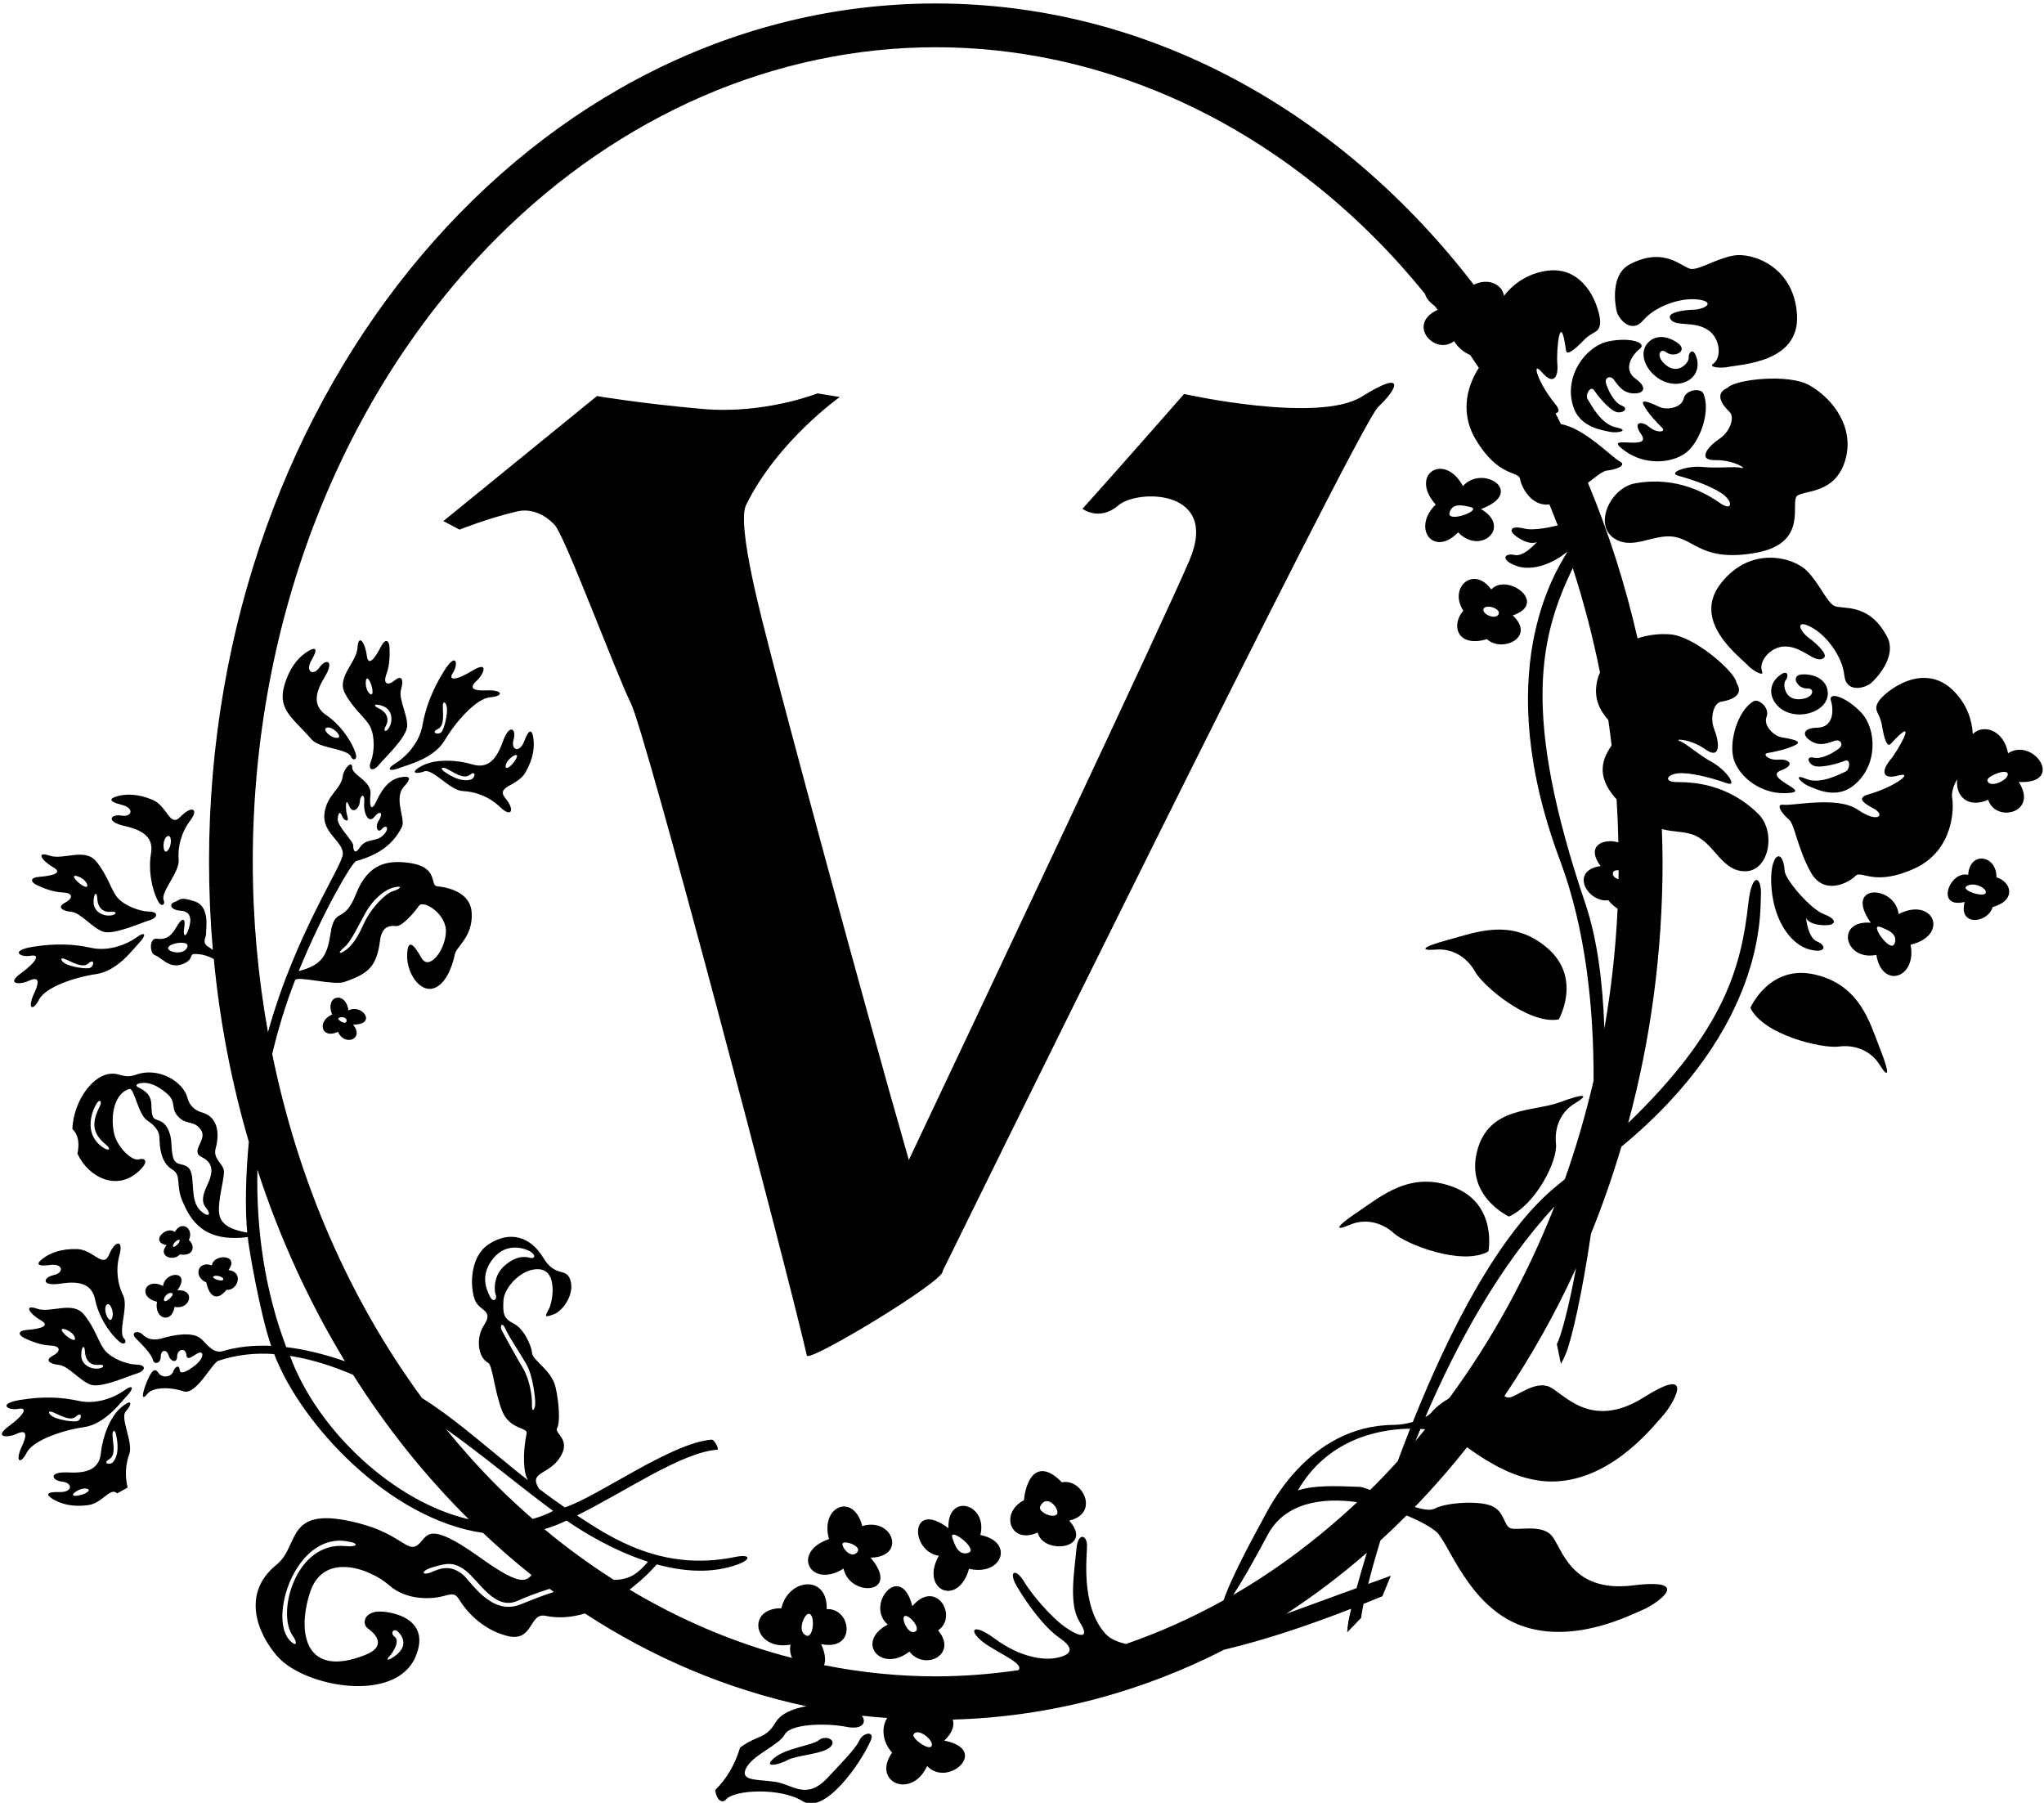 <?xml version="1.0" encoding="UTF-8"?>
<svg xmlns="http://www.w3.org/2000/svg" xmlns:xlink="http://www.w3.org/1999/xlink" width="415pt" height="366pt" viewBox="0 0 415 366" version="1.1">
<g id="surface1">
<path style=" stroke:none;fill-rule:nonzero;fill:rgb(0%,0%,0%);fill-opacity:1;" d="M 43.016 256.879 C 40.078 255.848 39.227 259.254 41.891 260.352 C 42.43 263.035 43.941 264.387 45.992 261.852 C 48.141 262.117 49.676 258.289 46.391 257.824 C 48.742 254.637 43.367 254.48 43.016 256.879 Z M 45.293 259.824 C 44.918 260.277 42.695 259.43 43.418 259.086 C 44.105 258.762 45.668 259.375 45.293 259.824 "/>
<path style=" stroke:none;fill-rule:nonzero;fill:rgb(0%,0%,0%);fill-opacity:1;" d="M 35.492 250.109 C 33.801 248.73 30.324 252.094 33.82 252.785 C 31.922 255.09 35.246 256.148 36.512 254.668 C 39.41 255.109 39.676 252.895 38.348 251.734 C 39.453 249.391 36.82 247.641 35.492 250.109 Z M 35.152 253.082 C 34.871 252.516 36.309 251.348 36.477 251.773 C 36.641 252.195 35.332 253.441 35.152 253.082 "/>
<path style=" stroke:none;fill-rule:nonzero;fill:rgb(0%,0%,0%);fill-opacity:1;" d="M 22.156 254.684 C 20.941 257.629 18.953 253.688 15.668 253.578 C 12.379 253.469 10.168 254.402 8.734 255.469 C 7.297 256.535 7.402 257.172 10.133 256.809 C 12.859 256.441 13.055 258.414 10.906 258.855 C 8.758 259.301 8.23 261.219 12.352 260.582 C 16.469 259.941 18.711 260.852 19.32 263.867 C 19.926 266.887 21.836 270.242 24.156 272.305 C 25.312 273.328 25.828 272.355 25.211 271.762 C 23.875 270.488 26.129 265.266 25.016 263.012 C 23.902 260.758 23.426 257.793 24.27 254.734 C 25.113 251.676 23.367 251.738 22.156 254.684 Z M 22.746 267.621 C 22.23 268.973 20.742 265.828 21.664 264.875 C 22.289 264.223 23.262 266.273 22.746 267.621 "/>
<path style=" stroke:none;fill-rule:nonzero;fill:rgb(0%,0%,0%);fill-opacity:1;" d="M 24.676 285.648 C 22.27 287.609 20.793 291.891 20.488 294.953 C 20.188 298.016 18.055 299.145 13.891 298.926 C 9.727 298.707 10.445 300.566 12.629 300.789 C 14.812 301.012 14.816 302.992 12.066 302.906 C 9.312 302.82 9.273 303.465 10.809 304.379 C 12.344 305.293 14.641 306 17.898 305.559 C 20.832 305.16 22.406 301.793 23.789 303.18 L 25.906 301.996 C 25.32 299.559 25.516 297.176 26.242 295.23 C 27.125 292.871 24.285 287.801 25.551 286.504 C 26.719 285.309 27.082 283.691 24.676 285.648 Z M 15.043 303.645 C 14.148 303.512 16.234 301.887 17.637 302.234 C 19.039 302.582 16.355 303.84 15.043 303.645 Z M 22.926 296.84 C 22.34 297.5 20.711 297.086 22.168 296.25 C 23.625 295.41 22.902 292.898 22.836 291.359 C 22.793 290.395 23.293 290.059 23.559 291.219 C 24.102 293.578 23.98 295.656 22.926 296.84 "/>
<path style=" stroke:none;fill-rule:nonzero;fill:rgb(0%,0%,0%);fill-opacity:1;" d="M 27.672 277.031 C 25.969 277.008 22.785 275.926 21.316 274.164 C 19.992 272.574 19.379 269.688 17.035 266.852 C 14.695 264.016 10.355 266.656 7.539 265.684 C 4.719 264.711 5.961 266.707 8.273 268.023 C 10.582 269.344 7.57 269.816 5.508 269.984 C 3.441 270.152 3.742 271.07 4.973 271.652 C 6.199 272.23 8.172 273.082 10.258 273.164 C 12.344 273.242 12.414 274.332 10.73 275.219 C 9.047 276.109 10.016 276.895 11.969 277.094 C 13.918 277.293 16.18 280.301 18.371 281.098 C 20.559 281.895 26.375 279.215 27.738 278.844 C 29.531 278.352 29.875 277.062 27.672 277.031 Z M 12.559 270.113 C 12.172 269.293 14.688 270.125 15.176 271.484 C 15.668 272.844 13.129 271.312 12.559 270.113 Z M 20.301 277.773 C 18.574 278.164 16.508 277.09 16.496 275.172 C 16.484 273.258 17.184 272.887 17.246 274.316 C 17.344 276.598 18.773 277.238 20.039 277.082 C 21.211 276.934 21.238 277.562 20.301 277.773 "/>
<path style=" stroke:none;fill-rule:nonzero;fill:rgb(0%,0%,0%);fill-opacity:1;" d="M 25.164 282.312 C 23.219 283.723 19.523 285.18 16.043 284.406 C 12.559 283.633 8.734 283.434 4.07 284.207 C -0.594 284.98 1.645 286.398 3.676 286.016 C 5.703 285.637 4.996 287.184 1.77 289.551 C -1.457 291.914 1.723 291.867 3.258 291.133 C 4.793 290.402 5.93 290.438 4.449 293.602 C 2.969 296.766 4.148 297.426 5.43 294.902 C 6.711 292.383 12.715 290.348 17.012 289.734 C 21.309 289.117 24.359 284.863 25.836 283.305 C 27.238 281.824 27.109 280.902 25.164 282.312 Z M 15.797 288.453 C 14.984 288.805 11.75 288.207 10.73 287.594 C 9.715 286.977 9.715 286.312 10.621 286.652 C 12.059 287.199 14.223 288.672 15.473 287.547 C 16.727 286.426 16.609 288.102 15.797 288.453 "/>
<path style=" stroke:none;fill-rule:nonzero;fill:rgb(0%,0%,0%);fill-opacity:1;" d="M 24.688 163.383 C 27.359 164.039 26.82 165.945 24.66 165.574 C 22.496 165.199 21.301 166.797 25.371 167.707 C 29.441 168.617 31.191 170.281 30.656 173.312 C 30.121 176.344 30.668 180.168 32.078 182.934 C 32.777 184.309 33.613 183.594 33.254 182.812 C 32.477 181.141 36.484 177.105 36.273 174.598 C 36.059 172.09 36.699 169.16 38.602 166.621 C 40.508 164.082 38.855 163.504 36.652 165.801 C 34.449 168.102 34.035 163.703 31.02 162.398 C 28 161.098 25.602 161.16 23.875 161.625 C 22.148 162.094 22.016 162.723 24.688 163.383 Z M 34.023 169.738 C 34.844 169.363 35 171.625 34.027 172.691 C 33.051 173.758 32.816 170.289 34.023 169.738 "/>
<path style=" stroke:none;fill-rule:nonzero;fill:rgb(0%,0%,0%);fill-opacity:1;" d="M 7.473 179.672 C 8.699 180.254 10.672 181.102 12.758 181.184 C 14.844 181.262 14.914 182.352 13.23 183.238 C 11.547 184.129 12.516 184.91 14.469 185.113 C 16.418 185.312 18.68 188.324 20.871 189.121 C 23.059 189.914 28.875 187.234 30.238 186.863 C 32.031 186.371 32.375 185.082 30.172 185.051 C 28.469 185.027 25.285 183.945 23.816 182.184 C 22.492 180.594 21.879 177.707 19.535 174.871 C 17.195 172.035 12.855 174.676 10.039 173.703 C 7.219 172.73 8.461 174.73 10.773 176.047 C 13.082 177.363 10.07 177.836 8.008 178.004 C 5.941 178.172 6.242 179.09 7.473 179.672 Z M 19.746 182.336 C 19.844 184.617 21.273 185.258 22.539 185.102 C 23.711 184.953 23.738 185.582 22.801 185.793 C 21.074 186.184 19.008 185.109 18.996 183.191 C 18.984 181.277 19.684 180.906 19.746 182.336 Z M 17.676 179.504 C 18.168 180.863 15.629 179.332 15.059 178.133 C 14.672 177.312 17.184 178.145 17.676 179.504 "/>
<path style=" stroke:none;fill-rule:nonzero;fill:rgb(0%,0%,0%);fill-opacity:1;" d="M 5.758 199.152 C 7.293 198.422 8.43 198.457 6.949 201.621 C 5.469 204.785 6.648 205.445 7.93 202.922 C 9.211 200.402 15.215 198.367 19.512 197.754 C 23.809 197.141 26.859 192.883 28.336 191.324 C 29.738 189.844 29.609 188.922 27.664 190.336 C 25.719 191.746 22.023 193.199 18.543 192.426 C 15.059 191.652 11.234 191.457 6.57 192.23 C 1.906 193 4.145 194.414 6.172 194.035 C 8.203 193.656 7.492 195.207 4.27 197.57 C 1.043 199.934 4.223 199.887 5.758 199.152 Z M 13.121 194.672 C 14.559 195.219 16.723 196.691 17.973 195.566 C 19.223 194.445 19.109 196.121 18.297 196.473 C 17.484 196.824 14.25 196.23 13.23 195.613 C 12.215 194.996 12.215 194.332 13.121 194.672 "/>
<path style=" stroke:none;fill-rule:nonzero;fill:rgb(0%,0%,0%);fill-opacity:1;" d="M 31.883 264.27 C 31.215 267.73 34.867 268.914 35.441 265.305 C 38.727 265.977 39.758 261.668 36.012 261.961 C 38.891 257.844 33.488 258.004 33.113 261.07 C 29.504 259.234 27.785 263.27 31.883 264.27 Z M 34.867 262.508 C 35.707 262.746 33.559 264.648 33.316 264.023 C 33.109 263.492 34.027 262.27 34.867 262.508 "/>
<path style=" stroke:none;fill-rule:nonzero;fill:rgb(0%,0%,0%);fill-opacity:1;" d="M 338.242 71.473 C 339.91 72.781 342.883 71.242 340.629 69.637 C 338.375 68.027 336.297 68.199 335.098 69.117 C 331.043 72.242 336.539 79.355 341.828 77.668 C 344.008 76.973 345.176 74.969 344.465 72.629 C 343.75 70.289 342.762 71.672 342.855 72.629 C 342.949 73.582 340.816 76.074 338.383 74.223 C 335.953 72.371 337.055 70.539 338.242 71.473 "/>
<path style=" stroke:none;fill-rule:nonzero;fill:rgb(0%,0%,0%);fill-opacity:1;" d="M 333.633 65.023 C 336.078 62.148 341.207 60.355 344.785 60.809 C 348.363 61.262 346.277 62.793 343.871 62.867 C 341.469 62.945 338.789 63.5 339.035 64.43 C 339.648 66.746 344.363 64.707 347.367 67.465 C 349.285 69.227 349.492 72.719 347.836 73.848 C 346.695 74.621 349.707 74.754 350.645 74.539 C 353.297 73.938 365.496 73.719 364.848 63.82 C 364.195 53.922 355.578 51.207 351.945 51.883 C 348.32 52.562 345.156 54.742 343.375 54.598 C 341.594 54.449 338.09 49.898 330.906 53.656 C 326.895 55.758 327.91 61.961 328.27 63.305 C 328.625 64.652 331.168 67.914 333.633 65.023 "/>
<path style=" stroke:none;fill-rule:nonzero;fill:rgb(0%,0%,0%);fill-opacity:1;" d="M 319.445 82.609 C 320.82 86.812 325.371 87.328 326.852 87.664 C 328.328 88.004 331.164 87.402 328.047 86.742 C 324.926 86.086 322.914 81.863 322.344 81.035 C 321.77 80.211 322.953 78.086 323.715 79.297 C 324.477 80.508 326.504 82.844 327.855 83.516 C 329.207 84.188 330.953 82.988 329.285 82.348 C 327.613 81.711 326.434 79.012 326.078 77.844 C 325.723 76.672 326.898 76.141 327.629 77.031 C 328.359 77.926 329.285 79.73 331.52 79.863 C 333.746 79.996 334.648 78.734 332.055 76.867 C 329.465 75.004 331.285 72.113 332.91 70.84 C 334.551 69.555 330.859 68.379 326.484 69.324 C 322.008 70.289 317.391 76.336 319.445 82.609 "/>
<path style=" stroke:none;fill-rule:nonzero;fill:rgb(0%,0%,0%);fill-opacity:1;" d="M 330.641 89.84 C 328.559 89.742 327.359 89.703 329.984 91.594 C 333.883 94.395 339.156 94.148 342.16 92.02 C 345.164 89.891 347.453 83.297 345.797 79.805 C 345.316 78.793 342.285 79 341.84 80.926 C 341.391 82.855 338.34 83.254 337.047 82.664 C 335.754 82.082 332.887 80.656 333.715 82.242 C 334.539 83.828 336.461 85.875 337.438 86.82 C 338.41 87.762 336.336 87.957 334.875 86.699 C 333.414 85.445 331.336 85.48 333.215 88.172 C 334.371 89.824 332.723 89.941 330.641 89.84 "/>
<path style=" stroke:none;fill-rule:nonzero;fill:rgb(0%,0%,0%);fill-opacity:1;" d="M 350.852 78.637 L 350.652 78.785 C 347.789 80.031 350.109 82.629 351.176 83.648 C 352.238 84.672 351.336 87.59 349.074 89.098 C 346.812 90.605 344.426 93.473 348.277 93.414 C 352.129 93.359 354.895 95.336 353.574 94.984 C 352.254 94.633 348.926 95.117 345.68 94.797 C 342.438 94.473 338.566 95.977 340.715 96.57 C 342.859 97.16 346.84 98.395 349.41 100.055 C 351.984 101.711 351.805 103.914 349.285 102.168 C 346.77 100.426 340.715 96.57 332.027 98.117 C 326.992 99.012 323.672 106.277 327.484 109.117 C 331.301 111.957 335.676 108.27 339.926 108.977 C 344.172 109.684 345.992 114.199 356.723 112.18 C 367.449 110.16 363.266 101.742 364.926 100.617 C 366.582 99.488 372.512 100.23 374.594 93.598 C 376.672 86.965 372.258 80.973 367.352 78.203 C 363.094 75.805 352.461 77.031 350.852 78.637 "/>
<path style=" stroke:none;fill-rule:nonzero;fill:rgb(0%,0%,0%);fill-opacity:1;" d="M 368.48 197.844 C 359.242 195.707 355.383 204.613 355.383 204.613 C 358.07 210.137 369.98 212.902 373.281 212.465 C 376.582 212.027 379.824 213.277 381.602 216.121 C 383.379 218.965 383.855 218.344 381.754 213.023 C 379.648 207.703 377.723 199.98 368.48 197.844 "/>
<path style=" stroke:none;fill-rule:nonzero;fill:rgb(0%,0%,0%);fill-opacity:1;" d="M 370.922 139.617 C 370.461 138.184 368.844 136.859 366.078 136.902 C 363.309 136.945 364.883 139.902 366.996 139.773 C 368.508 139.68 368.371 141.812 365.32 141.953 C 362.27 142.098 361.926 138.836 362.547 138.105 C 363.164 137.371 363.137 135.672 361.223 137.191 C 359.305 138.715 359.129 141.027 360.531 142.84 C 363.926 147.23 372.484 144.492 370.922 139.617 "/>
<path style=" stroke:none;fill-rule:nonzero;fill:rgb(0%,0%,0%);fill-opacity:1;" d="M 366.836 115.863 C 364.23 113.246 355.594 110.59 349.441 118.371 C 343.285 126.148 353.203 133.258 355.047 135.258 C 355.695 135.965 358.25 137.562 357.754 136.281 C 357.027 134.414 359.18 131.652 361.758 131.293 C 365.797 130.727 368.523 135.082 370.344 133.52 C 371.07 132.898 369.184 130.918 367.246 129.492 C 365.309 128.066 364.461 125.617 367.664 127.277 C 370.867 128.938 374.07 133.32 374.453 137.078 C 374.84 140.859 378.785 139.617 379.844 138.711 C 380.902 137.805 385.258 133.273 383.148 129.27 C 379.371 122.098 373.902 123.855 372.352 122.965 C 370.801 122.074 369.438 118.484 366.836 115.863 "/>
<path style=" stroke:none;fill-rule:nonzero;fill:rgb(0%,0%,0%);fill-opacity:1;" d="M 367.188 159.57 C 368.594 160.133 372.633 162.289 376.152 159.609 C 381.406 155.613 381.035 148.012 377.898 144.676 C 374.832 141.414 371.125 140.285 371.746 142.277 C 372.363 144.246 372.223 147.66 369.027 147.727 C 365.832 147.789 365.859 149.344 367.77 150.496 C 369.684 151.652 371.469 150.691 372.578 150.371 C 373.688 150.051 374.355 151.16 373.395 151.922 C 372.441 152.684 369.938 154.23 368.199 153.809 C 366.465 153.387 367.219 155.367 368.711 155.582 C 370.203 155.797 373.203 155.023 374.52 154.461 C 375.832 153.895 375.602 156.316 374.66 156.672 C 373.719 157.027 369.664 159.359 366.727 158.133 C 363.785 156.902 365.777 159.008 367.188 159.57 "/>
<path style=" stroke:none;fill-rule:nonzero;fill:rgb(0%,0%,0%);fill-opacity:1;" d="M 358.949 152.863 C 360.289 152.641 363.031 152.047 364.613 151.207 C 366.191 150.371 363.023 149.918 361.629 149.664 C 360.23 149.414 357.945 147.355 358.672 145.516 C 359.395 143.676 357.02 141.781 356.051 142.344 C 352.703 144.277 350.848 151.008 352.109 154.465 C 353.375 157.922 357.578 161.117 362.371 161.023 C 365.609 160.961 364.602 160.309 362.828 159.211 C 361.059 158.109 359.766 157.078 361.66 156.371 C 364.734 155.223 363.039 154.016 361.129 154.219 C 359.211 154.426 357.613 153.086 358.949 152.863 "/>
<path style=" stroke:none;fill-rule:nonzero;fill:rgb(0%,0%,0%);fill-opacity:1;" d="M 407.711 152.922 C 406.738 147.91 402.43 147.008 400.547 149.035 C 400.387 146.254 399.441 143.168 396.816 140.43 C 390.473 133.816 382.348 140.711 381.324 142.535 C 380.289 144.387 381.641 144.559 382.094 147.246 C 382.547 149.93 383.117 151.863 383.906 150.996 C 389.723 144.605 385.527 152.168 383.789 154.262 C 382.055 156.355 381.961 158.352 385.355 157.453 C 388.75 156.559 384.973 159.645 379.434 161.246 C 377.25 161.875 377.719 162.727 380.332 164.098 C 382.941 165.465 381.297 167.215 377.199 164.383 C 373.105 161.551 363.969 163.633 362.137 163.379 C 360.305 163.121 361.941 165.336 363.184 166.355 C 364.422 167.371 364.832 171.914 367.594 176.992 C 370.355 182.066 375.539 179.062 376.738 177.812 C 377.938 176.559 380.508 180.066 388.703 176.316 C 396.898 172.562 396.656 163.656 396.371 162.148 C 396.164 161.043 396.566 159.453 397.395 158.203 C 396.941 161.379 399.336 164.238 403.664 162.371 C 405.238 167.152 413.926 164.977 409.867 158.75 C 419.426 159.191 412.859 149.547 407.711 152.922 Z M 403.504 158.457 C 403.316 157.605 407.531 155.879 407.648 157.145 C 407.766 158.406 403.875 160.148 403.504 158.457 "/>
<path style=" stroke:none;fill-rule:nonzero;fill:rgb(0%,0%,0%);fill-opacity:1;" d="M 370.059 187.82 C 373.055 187.988 373.055 186.602 370.336 185.602 C 367.617 184.602 362.461 178.578 362.348 176.828 C 362.02 171.723 359.074 173.328 359.684 180.379 C 360.289 187.426 363.895 191.867 367.391 192.758 C 370.887 193.648 370.832 191.871 368.945 191.148 C 367.059 190.426 366.672 186.32 366.672 186.32 C 366.672 186.32 367.059 187.652 370.059 187.82 "/>
<path style=" stroke:none;fill-rule:nonzero;fill:rgb(0%,0%,0%);fill-opacity:1;" d="M 385.488 185.57 C 384.734 179.578 374.184 179.305 379.832 187.324 C 372.516 186.777 374.559 195.18 380.965 193.852 C 382.113 200.898 389.234 198.562 387.91 191.801 C 395.906 189.824 392.527 181.957 385.488 185.57 Z M 384.656 191.57 C 383.859 193.648 379.387 187.281 381.777 188.199 C 382.988 188.664 385.453 189.492 384.656 191.57 "/>
<path style=" stroke:none;fill-rule:nonzero;fill:rgb(0%,0%,0%);fill-opacity:1;" d="M 405.355 178.113 C 405.402 173.559 399.914 172.691 399.605 177.613 C 395.895 176.645 392.805 184.566 398.895 183.105 C 397.547 188.18 403.637 187.441 404.574 184.148 C 409.531 182.73 408.324 178.992 405.355 178.113 Z M 399.227 179.957 C 400.578 178.926 403.207 180.164 403.191 181.121 C 403.168 182.426 398.133 180.797 399.227 179.957 "/>
<path style=" stroke:none;fill-rule:nonzero;fill:rgb(0%,0%,0%);fill-opacity:1;" d="M 166.301 353.246 C 164.727 354.434 159.52 354.852 157.129 356.938 C 154.742 359.02 158.223 358.254 159.891 357.32 C 161.562 356.383 166.309 356.152 168.113 355.004 C 170.445 353.523 167.871 352.059 166.301 353.246 "/>
<path style=" stroke:none;fill-rule:nonzero;fill:rgb(0%,0%,0%);fill-opacity:1;" d="M 316.727 300.691 C 328.109 299.672 336.117 289 337.762 287.223 C 339.402 285.449 344.766 276.723 333.809 283.645 C 322.848 290.566 317.402 282.676 314.469 281.492 C 311.531 280.309 307.891 283.594 306.379 283.719 C 306.039 283.742 305.738 283.605 305.438 283.422 C 310.906 275.312 315.801 266.637 319.992 257.438 C 318.465 265.77 316.859 271.488 316.094 272.867 L 316.914 276.875 C 317.234 276.344 317.59 275.625 317.977 274.672 C 319.102 271.902 321.25 262.555 323.023 250.453 C 325.352 244.738 327.395 238.836 329.195 232.797 C 358.621 208.52 357.332 185.199 357.52 181.875 C 357.742 177.879 355.699 176.758 354.965 183.426 C 353.535 196.402 350.066 209.156 330.574 227.984 C 335.098 211.262 337.559 193.449 337.559 174.953 C 337.559 172.73 337.484 170.523 337.414 168.32 C 340.105 168.992 342.25 168.723 344.324 169.695 C 348.223 171.523 349.734 177.043 354.488 176.871 C 359.238 176.699 360.629 168.828 356.992 165.234 C 350.719 159.031 343.547 158.77 340.48 158.773 C 337.418 158.781 338.52 156.867 341.578 156.961 C 344.641 157.055 348.613 158.301 350.719 159.031 C 352.82 159.762 350.492 156.328 347.637 154.75 C 344.781 153.176 342.316 150.887 341.031 150.426 C 339.742 149.969 343.145 149.91 346.281 152.141 C 349.422 154.375 349.086 150.66 348.078 148.133 C 347.07 145.609 347.984 142.691 349.438 142.457 C 350.895 142.223 354.281 141.398 352.629 138.746 L 352.551 138.512 C 352.137 136.277 344.078 129.23 339.215 128.793 C 337.055 128.598 334.691 128.848 332.477 129.594 C 329.973 118.602 326.586 108.039 322.402 98.02 C 324.172 96.656 325.434 95.598 326.297 95.523 C 327.895 95.391 330.496 94.496 328.844 93.664 C 327.305 92.895 321.711 86.926 316.926 86.105 C 316.559 85.371 316.195 84.637 315.82 83.91 C 316.613 83.703 316.695 83.168 315.816 82.094 C 312.164 77.629 310.805 72.945 313.09 75.609 C 315.375 78.277 316.434 76.578 316.191 73.871 C 315.949 71.16 316.789 62.555 317.949 71.117 C 318.109 72.277 319.676 71.012 321.574 69.059 C 323.469 67.102 324.68 67.727 324.879 65.613 C 325.074 63.531 322.297 53.242 313.32 55.09 C 309.605 55.855 307.074 57.855 305.363 60.059 C 305.035 57.809 302.238 56.312 299.23 57.805 C 272.238 22.73 233.297 0.707 189.996 0.707 C 108.504 0.707 42.441 78.723 42.441 174.953 C 42.441 180.996 42.703 186.965 43.211 192.848 C 42.957 192.688 42.75 192.484 42.48 192.332 C 40.773 191.367 41.914 190.375 41.848 189.441 C 41.781 188.512 42.699 184.035 39.531 182.996 C 36.367 181.957 36.684 182.695 35.469 183.109 C 34.254 183.52 34.562 184.73 36.672 184.883 C 38.777 185.035 38.953 186.605 38.312 188.555 C 37.676 190.504 37.094 190.133 37.406 188.309 C 37.723 186.484 37.086 185.965 35.828 188.195 C 34.57 190.426 33.348 190.773 31.809 190.574 C 30.273 190.371 30.371 193.555 31.43 193.902 C 32.742 194.332 34.32 196.68 36.906 195.777 C 39.496 194.871 38.32 193.68 39.531 193.672 C 41.004 193.664 42.277 194.059 43.41 194.707 C 44.637 207.547 47.055 219.957 50.516 231.797 C 49.852 239.004 49.75 245.582 50.203 250.23 C 48.238 249.891 44.906 249.141 44.52 246.512 C 44.078 243.535 45.891 238.559 45.371 237.262 C 44.852 235.961 43.258 235.062 43.793 233.117 C 44.594 230.215 44.316 226.723 40.984 225.828 C 39.309 225.383 38.383 224.141 38.074 222.926 C 37.203 219.508 32.129 216.586 27.723 218.145 C 26.02 218.746 25.355 218.461 23.957 218.102 C 19.453 216.949 14.891 223.285 14.695 229.215 C 15.383 229.824 16.031 231.02 15.914 232.816 C 15.875 233.383 15.805 233.828 15.727 234.23 C 18.059 239.141 23.848 241.93 28.305 237.652 C 30.305 235.734 29.477 235.004 28.145 235.375 C 26.805 235.746 23.742 232.875 23.152 230.051 C 22.312 226.043 23.43 221.863 26.254 221.078 C 27.258 220.801 28.027 226.18 29.844 227.426 C 31.664 228.668 32.34 229.672 32.379 231.098 C 32.426 232.898 32.645 236.047 34.961 237.41 C 36.91 238.555 35.66 240.523 36.996 243.73 C 38.707 247.832 41.414 252.273 50.301 251.137 C 50.387 252.684 52.789 266.766 55.055 273.223 C 51.496 273.062 48.078 273.41 44.914 274.387 C 42.91 274.543 41.992 272.766 40.727 271.715 C 38.977 270.266 35.039 271.059 33.07 271.652 C 31.102 272.246 29.848 271.812 28.934 270.902 C 28.016 269.996 26.316 270.449 27.641 271.762 C 28.965 273.07 30.797 274.969 31.043 276.062 C 31.293 277.152 32.668 276.781 32.641 275.426 C 32.617 274.066 33.789 273.777 34.223 275.133 C 34.652 276.488 35.973 276.785 35.965 275.367 C 35.957 273.949 37.68 273.434 37.828 275.035 C 37.977 276.637 39.539 274.836 40.488 274.605 C 41.441 274.379 41.336 275.848 39.621 277.176 C 37.906 278.5 36.551 279.133 36.484 278.102 C 36.418 277.07 35.609 277.273 35.148 278.473 C 34.688 279.672 32.852 279.758 32.172 278.711 C 31.488 277.664 30.832 278.066 29.848 280.445 C 28.867 282.82 28.57 284.676 29.973 282.91 C 30.879 281.766 34.031 281.398 37.258 282.457 C 39.867 283.312 43.043 276.609 44.406 276.223 C 48.117 275.008 51.816 274.621 55.668 274.895 C 61.137 289.203 79.109 308.461 98.062 311.195 C 101.254 314.199 104.531 317.074 107.93 319.766 C 106.641 321.195 105.246 321.762 97.453 316.184 C 86.297 308.203 86.883 312.152 84.762 313.68 C 82.641 315.211 81.395 311.484 73.016 309.281 C 57.633 305.234 61.039 313.711 56.168 317.633 C 48.941 323.445 52.238 331.578 56.285 336.227 C 61.762 342.516 80.324 345.906 84.371 336.332 C 87.977 327.805 77.832 326.883 76.246 327.211 C 73.633 327.75 73.652 329.855 74.699 330.602 C 76.844 332.137 78.129 334.391 74.168 335.969 C 62.055 340.785 60.207 331.645 62.961 323.238 C 65.719 314.84 75.312 318.555 79.012 321.832 C 82.711 325.105 88.023 324.582 90.027 324.027 C 92.031 323.469 92.457 323.441 93.379 324.957 C 94.297 326.473 97.535 330.738 102.953 332.109 C 108.371 333.48 107.355 327.316 110.766 328.031 C 113.5 328.602 116.207 328.316 118.754 327.551 C 132.547 336.547 147.688 342.984 163.727 346.391 C 161.023 346.855 158.562 347.844 157.496 349.637 C 155.41 353.148 153.824 352.121 150.258 354.781 C 149.609 356.977 148.613 359.105 147.234 361.031 C 146.633 361.871 145.938 362.656 145.211 363.418 C 145.43 365.293 146.559 366.289 147.434 365.281 C 149.141 363.316 158.551 362.871 162.969 365.664 C 167.383 368.453 174.609 358.27 176.785 353.355 C 177.715 351.254 175.172 351.801 174.551 353.203 C 173.93 354.602 172.301 356.395 167.973 360.969 C 163.645 365.547 160.922 362.246 157.383 361.727 C 153.844 361.207 150.09 361.641 151.508 358.918 C 152.922 356.195 158.145 354.32 159.328 352.121 C 160.512 349.922 167.699 349.754 171.941 350.582 C 175.066 351.195 176.027 349.715 174.988 348.305 C 176.691 348.508 178.414 348.633 180.133 348.766 C 178.973 350.559 179.027 353.441 181.121 355.812 C 176.926 361.793 185.082 365.387 188.242 358.52 C 192.445 363.016 201.105 355.199 191.719 353.367 C 193.41 351.777 193.801 350.277 193.453 349.094 C 213.004 348.562 231.609 343.57 248.566 334.902 C 257.605 332.762 266.883 329.5 274.336 326.594 C 274.094 327.602 273.91 328.41 273.812 328.949 C 273.629 329.961 273.543 330.758 273.527 331.379 L 276.367 328.438 C 276.398 327.945 276.559 326.969 276.844 325.602 C 278.191 325.066 279.492 324.539 280.672 324.055 L 282.383 319.895 C 281.047 320.379 279.48 320.945 277.793 321.555 C 278.406 319.113 279.246 316.102 280.266 312.742 C 282.066 311.094 283.836 309.402 285.566 307.66 C 288.277 308.762 290.461 309.977 291.633 310.98 C 294.129 313.117 298.117 326.102 308.855 330.02 C 319.59 333.938 331.375 327.684 333.617 326.777 C 335.859 325.867 344.422 320.25 331.562 321.855 C 318.699 323.461 317.129 314.004 314.973 311.684 C 312.816 309.363 308.125 310.789 306.703 310.258 C 305.285 309.727 305.543 307.016 303.027 305.801 C 300.512 304.59 293.781 304.957 291.172 306.301 C 290.406 306.695 288.941 306.449 287.238 305.949 C 290.945 302.113 294.488 298.066 297.848 293.812 C 302.34 296.992 309.012 301.383 316.727 300.691 Z M 38.027 192.285 C 37.395 193.902 34.395 193.41 34.145 192.59 C 33.809 191.512 38.656 190.672 38.027 192.285 Z M 20.844 232.898 C 16.703 230.035 18.84 225.086 19.762 223.828 C 20.25 223.16 20.801 223.52 20.23 224.648 C 18.422 228.211 18.93 230.277 21.551 232.418 C 22.59 233.262 22.18 233.828 20.844 232.898 Z M 42.562 239.457 C 42.137 240.734 40.336 243.367 41.746 245.098 C 43.164 246.836 42.152 247.152 40.672 245.746 C 38.562 243.742 39.559 239.422 38.641 237.605 C 37.719 235.785 35.711 237.051 35.152 234.984 C 34.598 232.922 35.086 231.48 34.223 229.48 C 33.121 226.922 31.418 227.758 31.023 226.648 C 30.277 224.543 31.758 222.5 28.145 220.781 C 27.48 220.465 27.457 220.016 28.824 219.855 C 30.191 219.699 31.961 220.301 33.941 222.043 C 35.918 223.785 34.551 224.961 36.199 226.715 C 37.848 228.469 39.473 227.355 40.82 229.418 C 42.168 231.477 38.465 233.684 40.992 234.922 C 43.523 236.152 42.988 238.18 42.562 239.457 Z M 79.004 336.324 C 79.781 335.547 81.262 333.152 80.152 332.301 C 79.043 331.449 80.023 330.422 80.871 331.309 C 82.234 332.742 82.516 334.582 80.023 336.305 C 78.598 337.289 78.406 336.918 79.004 336.324 Z M 70.113 313.875 C 60.156 312.879 56.086 327.293 59.414 332.059 C 60.629 333.789 60.027 334.406 58.699 332.871 C 54.633 328.184 59.969 311.625 70.008 312.84 C 73.219 313.227 72.676 314.133 70.113 313.875 Z M 328.602 178.496 C 327.941 178.285 327.387 177.859 327.461 177.258 C 327.52 176.77 328.039 176.621 328.641 176.676 C 328.637 177.285 328.613 177.891 328.602 178.496 Z M 324.859 136.555 C 324.75 136.824 324.602 137.062 324.512 137.355 C 323.18 141.66 324.938 144.32 326.539 146.18 C 326.793 147.883 327.004 149.602 327.211 151.316 C 325.602 153.715 323.668 157.324 328.223 162.285 C 328.406 165.184 328.527 168.09 328.586 171.012 C 325.598 170.133 321.859 171.641 324.969 175.816 C 318.555 176.754 322.352 183.301 326.547 182.766 C 327.191 183.562 327.816 184.078 328.43 184.484 C 328.031 192.773 327.129 200.902 325.742 208.824 C 325.426 199.473 324.301 190.609 321.879 183.445 C 308.797 144.797 312.652 129.234 319.32 115.316 C 321.562 122.223 323.41 129.316 324.859 136.555 Z M 52.262 237.465 C 56.793 251.379 62.793 264.426 70.039 276.355 C 66.039 274.965 62.016 273.949 58.113 273.48 C 53.773 262 52 249.664 52.262 237.465 Z M 58.879 275.258 C 63.266 275.953 67.535 277.32 71.691 279.102 C 78.535 289.926 86.434 299.758 95.18 308.43 C 80.125 304.953 64.5 290.543 58.879 275.258 Z M 100.973 301.703 C 97.301 298.031 93.832 294.145 90.531 290.098 C 98.418 295.727 105.711 301.895 112.305 306.734 C 110.973 307.453 109.578 307.961 108.156 308.367 C 105.711 306.234 103.305 304.035 100.973 301.703 Z M 100.66 262.879 C 100.984 263.629 100.195 264.637 99.48 263.215 C 98.77 261.793 97.375 258.82 100.191 255.41 C 103.008 252.004 106.879 253.562 107.699 254.086 C 108.852 254.816 108.629 255.629 107.547 255.336 C 106.84 255.145 105.074 254.754 102.582 256.824 C 100.086 258.895 100.312 262.086 100.66 262.879 Z M 102.66 269.848 C 103.406 271.539 105.469 274.516 106.871 276.945 C 108.18 279.207 108.781 284.082 108.645 285.277 C 108.535 286.25 107.941 286.887 108.004 285.098 C 108.07 283.312 107.465 279.895 106.191 277.785 C 105.047 275.887 102.309 270.914 101.867 270.078 C 101.43 269.238 101.918 268.156 102.66 269.848 Z M 105.633 325.73 C 99.719 328.098 95.586 320.984 93.984 319.672 C 91.336 317.504 89.23 318.477 87.551 319.18 C 85.668 319.965 85.203 318.93 87.93 318.145 C 90.617 317.371 92.023 316.98 94.465 318.793 C 97.215 320.836 100.43 327.055 105.062 324.988 C 106.75 324.238 109.152 323.297 111.602 322.547 C 111.887 322.758 112.164 322.98 112.449 323.188 C 110.434 323.812 108.246 324.684 105.633 325.73 Z M 110.523 310.434 C 111.969 310.008 113.406 309.477 114.832 308.785 C 114.895 308.758 114.965 308.723 115.027 308.691 C 118.934 311.383 124.953 314.934 131.57 317.051 C 129.645 319.27 127.941 320.758 124.617 320.723 C 119.77 317.629 115.055 314.215 110.523 310.434 Z M 163.602 331.996 C 161.867 331.062 163.219 328.074 163.918 327.719 C 165.598 326.859 165.336 332.934 163.602 331.996 Z M 189.18 354.402 C 188.77 355.602 185.082 352.926 185.465 352.145 C 186.227 350.59 189.594 353.203 189.18 354.402 Z M 275.426 322.41 C 270.891 324.055 265.715 325.938 261.129 327.629 C 266.832 323.914 272.305 319.77 277.516 315.227 C 276.699 317.914 275.984 320.363 275.426 322.41 Z M 250.387 323.793 C 251.922 321.461 254.238 317.496 257.391 311.578 C 260.855 305.082 268.359 303.949 275.555 304.953 C 267.781 312.242 259.363 318.594 250.387 323.793 Z M 283.785 296.637 C 281.961 298.641 280.102 300.598 278.188 302.48 C 277.277 302.133 276.508 301.863 276.125 301.852 C 271.23 301.68 267.043 301.453 263.508 302.57 C 269.207 292.684 279.086 290.109 286.309 290.039 C 285.426 292.273 284.586 294.473 283.785 296.637 Z M 286.848 288.676 C 285.66 289.008 284.355 289.262 282.992 289.27 C 265.301 289.363 257.285 306.871 256.191 308.855 C 251.848 316.734 249.246 322.355 248.426 324.875 C 242.07 328.41 235.453 331.379 228.621 333.742 C 226.836 333.336 225.359 332.684 224.461 331.688 C 219.246 325.914 220.773 315.488 220.703 313.586 C 220.633 311.688 218.871 310.934 218.547 314.492 C 218.098 319.336 216.973 325.742 219.188 329.234 C 221.406 332.723 219.328 332.465 216.324 330.359 C 213.32 328.258 209.441 323.637 207.836 320.969 C 206.23 318.301 204.504 318.859 206.645 322.379 C 208.785 325.895 212.016 330.359 215.188 332.562 C 218.359 334.766 217.402 335.945 214.629 336.547 C 211.852 337.152 207.012 336.395 202 332.684 C 196.992 328.973 196.438 331.367 200.43 333.957 C 203.711 336.086 207.887 337.824 206.781 339.062 C 201.273 339.859 195.684 340.32 189.996 340.32 C 182.355 340.32 174.77 339.531 167.305 338.051 C 167.68 337.145 167.609 335.766 166.723 333.77 C 173.996 335.285 172.867 326.402 167.844 326.672 C 168.09 319.676 160.133 320.293 158.641 326.488 C 151.336 326.484 153.07 335.227 160.508 333.879 C 160.293 334.895 160.457 335.801 160.828 336.586 C 149.379 333.641 138.289 328.965 127.824 322.703 C 130.691 320.516 132.715 318.352 133.34 317.582 C 138.832 319.094 144.625 319.508 149.879 317.562 C 152.484 316.594 152.512 315.414 149.18 316.098 C 134.445 319.121 124.023 312.18 117.148 307.652 C 127.172 302.699 138.355 294.848 145.652 294.301 C 146.082 294.266 145.039 292.211 144.465 292.262 C 136.062 293 121.664 303.695 114.676 306.02 C 112.941 304.844 111.195 303.574 109.457 302.258 C 107.203 298.73 111.383 299.523 113.711 295.852 C 116.039 292.18 112.488 291.023 113.109 289.922 C 113.734 288.824 113.551 284.867 112.777 281.535 C 112 278.203 108.133 276.137 108.031 274.711 C 107.934 273.285 106.426 269.77 104.316 268.715 C 102.211 267.66 102.07 266.648 102.219 263.973 C 102.371 261.301 106.121 257.227 109.668 257.699 C 113.215 258.176 112.262 264.27 111.414 265.805 C 110.566 267.34 110.547 267.516 112.449 266.812 C 114.352 266.109 116.684 262.68 115.812 259.91 C 114.941 257.137 112.824 259.52 110.281 255.301 C 107.734 251.082 103.559 249.754 99.238 252.586 C 94.914 255.418 95.543 262.48 96.629 264.34 C 97.719 266.203 100.188 266.133 98.266 269.023 C 96.57 271.582 97.004 275.594 99.129 276.676 C 100 277.121 100.438 282.711 101.973 286.496 C 103.512 290.285 107.191 289.727 106.926 290.988 C 106.098 294.98 106.242 299.02 107.207 300.52 C 106.34 299.84 105.48 299.156 104.633 298.469 C 96.922 292.227 91.941 287.746 85.688 283.824 C 70.906 263.719 60.52 239.773 55.27 213.977 C 56.496 208.797 58.043 203.766 59.914 198.984 C 60.312 198.047 67.75 200.098 69.863 199.367 C 74.797 197.66 76.48 196.305 77.176 190.848 C 77.535 188.023 79.156 187.871 80.395 188.008 C 81.629 188.145 84.141 185.227 85.047 183.902 C 85.953 182.582 90.762 185.547 90.535 189.316 C 90.312 193.086 87.07 197.148 85.566 194.461 C 84.059 191.766 82.715 190.262 82.664 194.047 C 82.617 197.836 85.652 202.18 88.773 200.301 C 91.012 198.953 92.031 195.309 92.348 193.727 C 92.664 192.141 96.031 190.188 95.773 185.332 C 95.574 181.551 91.863 180.238 88.715 179.914 C 87.215 179.758 89.23 175.914 82.797 175.141 C 78.758 174.652 74.754 175.199 72.289 181.473 C 69.828 187.746 67.965 183.965 67.141 189.359 C 66.438 193.949 65.469 195.895 60.648 197.145 C 65.469 185.324 71.441 175.051 72.32 174.805 C 76.434 173.66 79.707 171.719 81.605 167.871 C 82.41 166.246 79.828 162.051 82.043 159.664 C 83.375 158.238 83.598 157.348 81.289 157.805 C 78.984 158.262 77.633 160.219 76.68 162.105 L 76.383 162.746 C 75.465 164.699 74.93 164.055 75.219 161.277 C 75.504 158.5 71.516 157.438 71.508 155.812 C 71.5 154.191 69.781 156.125 69.605 157.496 C 69.25 160.312 66.344 161.277 65.875 165.172 C 65.406 169.066 69.523 170.68 69.617 173.273 C 69.703 175.59 59.988 189.422 54.406 209.559 C 52.387 198.289 51.32 186.707 51.32 174.953 C 51.32 125.957 69.418 79.758 100.973 48.203 C 125.871 23.301 157.488 9.59 189.996 9.59 C 222.508 9.59 254.121 23.301 279.023 48.203 C 282.641 51.82 286.059 55.648 289.312 59.633 C 289.504 60.398 290.129 61.254 291.324 62.152 C 291.516 62.398 291.699 62.656 291.895 62.902 C 285.508 65.797 291.277 72.262 295.227 69.266 C 296.168 70.77 297.383 71.59 298.488 72.07 C 299.074 72.945 299.684 73.801 300.254 74.688 C 298.496 77.363 295.969 83.102 299.629 89.238 C 304.246 96.98 308.355 95.547 308.629 97.262 C 308.867 98.727 310.797 102.875 314.578 102.406 C 315.156 103.812 315.727 105.223 316.27 106.648 C 313.77 107.297 310.961 107.688 309.48 107.309 C 306.676 106.59 305.887 107.73 308.449 109.293 C 311.012 110.855 312.09 109.98 312.09 109.98 C 312.09 109.98 309.438 113.141 307.477 112.664 C 305.512 112.188 304.461 113.621 307.844 114.871 C 310.504 115.855 314.461 115.035 318.223 112.004 C 318.227 112.012 318.23 112.023 318.234 112.031 C 315.801 116.086 302.441 136.488 316.734 174.664 C 321.906 188.477 323.602 204.406 323.551 219.383 C 321.945 226.23 320.016 232.922 317.715 239.383 C 317.188 239.816 316.688 240.238 316.141 240.68 C 304.469 250.09 294.309 270.031 286.848 288.676 Z M 69.91 192.305 C 71.301 191.145 72.875 187.672 74.293 185.164 C 75.707 182.656 78.02 180.656 79.863 180.18 C 81.703 179.703 81.633 180.336 79.797 180.914 C 78.184 181.426 75.273 184.355 73.746 187.77 C 72.223 191.18 70.984 192.344 70.051 192.98 C 68.82 193.82 68.516 193.465 69.91 192.305 Z M 70.543 165.777 C 70.387 165.328 70.281 164.625 70.25 164.02 C 70.195 163 70.352 162.262 70.836 163.496 C 71.605 165.469 72.98 164.07 73.047 162.781 C 73.117 161.359 74.121 160.883 73.949 162.949 C 73.777 165.016 74.773 167.367 76.043 165.812 C 77.312 164.254 77.805 165.227 76.914 166.551 C 76.023 167.879 76.73 169.277 77.559 168.281 C 78.391 167.285 79.293 168.09 77.793 169.57 C 76.297 171.055 74.348 170.051 73.02 172.102 C 72.191 173.383 71.703 172.883 71.711 171.621 C 71.719 170.711 68.438 167.719 68.57 166.242 C 68.699 164.77 69.086 164.73 69.473 165.715 C 69.859 166.699 70.957 166.977 70.543 165.777 Z M 287.383 292.547 C 287.707 291.734 288.059 290.906 288.402 290.086 C 288.727 290.102 289.043 290.129 289.352 290.156 C 288.699 290.957 288.047 291.762 287.383 292.547 Z M 290.637 286.738 C 290.391 287.055 289.945 287.379 289.391 287.691 C 295.73 272.887 304.453 256.949 315.598 244.953 C 310.02 259.133 302.801 272.203 294.234 283.848 C 292.691 284.781 291.34 285.824 290.637 286.738 "/>
<path style=" stroke:none;fill-rule:nonzero;fill:rgb(0%,0%,0%);fill-opacity:1;" d="M 70.754 205.129 C 70.188 201.117 65.898 202.023 67.43 205.953 C 64.211 207.395 65.336 211.062 68.625 209.465 C 69.957 212.539 74.078 210.914 71.688 208.012 C 76.711 208.008 73.48 203.676 70.754 205.129 Z M 68.758 206.66 C 69.25 206.348 70.52 206.469 70.359 207.324 C 70.203 208.18 68.277 206.965 68.758 206.66 "/>
<path style=" stroke:none;fill-rule:nonzero;fill:rgb(0%,0%,0%);fill-opacity:1;" d="M 66.258 145.191 C 63.703 143.473 63.723 141.059 65.895 137.496 C 68.066 133.938 66.09 133.688 64.855 135.504 C 63.621 137.316 61.875 136.379 63.258 134 C 64.641 131.621 64.094 131.277 62.559 132.195 C 61.023 133.113 59.312 134.797 58.152 137.871 C 55.879 143.906 59.039 145.273 63.281 150.125 C 64.934 152.02 70.621 151.941 71.289 153.66 C 71.598 154.461 72.695 154.359 72.191 152.898 C 71.176 149.965 68.809 146.914 66.258 145.191 Z M 68.406 149.801 C 66.965 149.758 65.445 148.074 66.285 147.742 C 67.52 147.262 69.852 149.84 68.406 149.801 "/>
<path style=" stroke:none;fill-rule:nonzero;fill:rgb(0%,0%,0%);fill-opacity:1;" d="M 106.449 150.441 C 105.477 153.016 103.648 152.254 104.277 150.152 C 104.91 148.051 103.469 146.672 102.074 150.602 C 100.68 154.531 98.816 156.07 95.871 155.172 C 92.926 154.273 88.406 154 85.676 155.469 C 82.941 156.938 84.578 157.223 86.125 156.605 C 87.809 155.934 91.406 160.5 93.918 160.594 C 96.434 160.684 99.266 161.672 101.559 163.867 C 103.848 166.062 104.621 164.496 102.605 162.031 C 100.59 159.566 105.004 159.688 106.664 156.848 C 108.32 154.008 108.547 151.617 108.289 149.848 C 108.035 148.078 107.426 147.867 106.449 150.441 Z M 95.66 158.227 C 94.16 158.746 92.195 158.062 90.223 156.656 C 89.258 155.965 89.758 155.633 90.633 156.039 C 92.027 156.695 94.07 158.324 95.402 157.301 C 96.738 156.277 96.496 157.938 95.66 158.227 Z M 104.969 153.559 C 104.645 154.844 102.453 156.844 102.672 155.414 C 102.887 153.984 105.188 152.68 104.969 153.559 "/>
<path style=" stroke:none;fill-rule:nonzero;fill:rgb(0%,0%,0%);fill-opacity:1;" d="M 81.422 139.969 C 81.988 138.094 81.637 136.895 80.168 138.109 C 78.703 139.32 77.723 138.844 78.449 136.887 C 79.176 134.926 79.148 132.777 79.082 131.422 C 79.02 130.062 78.285 129.434 77.34 131.277 C 76.395 133.117 74.797 135.719 74.469 133.078 C 74.137 130.441 72.77 128.527 72.586 131.504 C 72.402 134.48 68.301 137.473 70.023 140.723 C 71.742 143.977 74.172 145.645 75.133 147.48 C 76.195 149.512 75.973 152.871 75.344 154.453 C 74.527 156.496 75.852 156.672 76.988 155.207 C 77.859 154.09 82.566 149.746 82.668 147.422 C 82.773 145.094 80.859 141.848 81.422 139.969 Z M 75.016 140.781 C 73.945 139.809 74.145 137.168 74.75 137.84 C 75.641 138.824 76.082 141.758 75.016 140.781 Z M 78.855 147.93 C 78.301 148.715 77.73 148.445 78.316 147.418 C 78.945 146.312 78.902 144.746 76.832 143.781 C 75.539 143.176 76.148 142.672 77.914 143.418 C 79.68 144.164 79.879 146.48 78.855 147.93 "/>
<path style=" stroke:none;fill-rule:nonzero;fill:rgb(0%,0%,0%);fill-opacity:1;" d="M 90.301 150.27 C 92.516 146.535 96.699 141.773 99.52 141.559 C 102.34 141.34 102.184 140 98.691 140.152 C 95.203 140.305 95.605 139.242 96.871 138.105 C 98.137 136.969 99.398 134.051 95.98 136.121 C 92.559 138.191 90.855 138.254 91.984 136.527 C 93.113 134.797 92.668 132.188 90.164 136.199 C 87.66 140.211 86.375 143.816 85.754 147.328 C 85.129 150.844 82.371 153.695 80.324 154.953 C 78.273 156.207 79.074 156.68 80.98 155.953 C 82.984 155.188 88.086 154 90.301 150.27 Z M 88.875 148.012 C 90.391 147.285 89.859 144.723 89.91 143.184 C 89.941 142.219 90.555 142.473 90.734 143.648 C 90.914 144.824 90.223 148.039 89.586 148.656 C 88.949 149.273 87.355 148.734 88.875 148.012 "/>
<path style=" stroke:none;fill-rule:nonzero;fill:rgb(0%,0%,0%);fill-opacity:1;" d="M 293.992 190.809 C 288.469 192.293 288.254 193.051 291.594 192.777 C 294.938 192.504 297.875 194.363 299.496 197.273 C 301.113 200.184 310.438 208.086 316.477 206.949 C 316.477 206.949 321.32 198.535 314.094 192.398 C 306.867 186.258 299.516 189.32 293.992 190.809 "/>
<path style=" stroke:none;fill-rule:nonzero;fill:rgb(0%,0%,0%);fill-opacity:1;" d="M 296.047 108.066 C 300.566 112.801 307.02 107.039 300.684 103.34 C 309.887 99.938 301.043 94.18 297.023 98.68 C 293.277 91.711 286.031 96.27 291.492 102.438 C 286.562 107.254 291.098 113.219 296.047 108.066 Z M 294.301 104.098 C 294.824 101.93 297.324 102.648 298.586 102.953 C 301.074 103.555 293.777 106.262 294.301 104.098 "/>
<path style=" stroke:none;fill-rule:nonzero;fill:rgb(0%,0%,0%);fill-opacity:1;" d="M 297.098 123.977 C 294.574 126.852 295.777 131.547 301.887 129.762 C 305.035 132.582 311.883 129.348 307.133 124.938 C 314.453 122.449 306.008 116.211 302.773 119.664 C 299.207 114.734 294.047 119.254 297.098 123.977 Z M 304.262 124.707 C 303.605 125.961 300.684 124.562 301.234 123.562 C 301.789 122.559 304.836 123.605 304.262 124.707 "/>
<path style=" stroke:none;fill-rule:nonzero;fill:rgb(0%,0%,0%);fill-opacity:1;" d="M 315.914 232.238 C 315.551 228.93 316.867 225.711 319.75 223.996 C 322.633 222.281 322.02 221.793 316.656 223.781 C 311.293 225.77 302.223 224.539 299.891 233.73 C 297.555 242.922 306.379 246.973 306.379 246.973 C 311.957 244.402 316.281 235.547 315.914 232.238 "/>
<path style=" stroke:none;fill-rule:nonzero;fill:rgb(0%,0%,0%);fill-opacity:1;" d="M 295.25 241.047 C 286.43 237.559 280.461 242.824 275.707 246.012 C 270.953 249.195 270.996 249.98 274.07 248.648 C 277.148 247.312 280.527 248.125 282.996 250.359 C 285.469 252.594 296.84 257.074 302.191 254.055 C 302.191 254.055 304.07 244.531 295.25 241.047 "/>
<path style=" stroke:none;fill-rule:nonzero;fill:rgb(0%,0%,0%);fill-opacity:1;" d="M 176.754 316.215 C 184.094 316.129 181.336 307.934 175.066 309.809 C 173.312 302.887 166.418 305.824 168.32 312.449 C 160.523 315.105 164.57 322.656 171.27 318.449 C 172.535 324.352 183.074 323.719 176.754 316.215 Z M 174.055 315.102 C 172.977 316.414 171.199 314.668 171.047 313.543 C 170.898 312.438 175.133 313.789 174.055 315.102 "/>
<path style=" stroke:none;fill-rule:nonzero;fill:rgb(0%,0%,0%);fill-opacity:1;" d="M 215.605 300.934 C 211.176 296.359 208.465 299.246 207.887 304.566 C 202.898 307.164 205.148 313.645 210.688 311.121 C 211.789 315.727 222.215 314.48 217.082 308.699 C 223.391 307.215 219.734 300.043 215.605 300.934 Z M 214.477 307.523 C 213.43 308.238 210.703 306.82 211.188 305.828 C 212.637 302.871 215.527 306.812 214.477 307.523 "/>
<path style=" stroke:none;fill-rule:nonzero;fill:rgb(0%,0%,0%);fill-opacity:1;" d="M 199.047 311.621 C 200.609 305.262 192.285 302.918 192.566 310.25 C 184.754 304.316 184.648 314.871 190.609 315.84 C 186.746 322.746 194.484 326.406 196.75 318.484 C 203.461 320.055 206.051 313.023 199.047 311.621 Z M 196.637 315.227 C 194.531 315.949 193.793 313.457 193.371 312.227 C 192.539 309.805 198.742 314.504 196.637 315.227 "/>
<path style=" stroke:none;fill-rule:nonzero;fill:rgb(0%,0%,0%);fill-opacity:1;" d="M 185.227 326.074 C 182.926 316.789 175.555 325.832 180.254 329.805 C 173.555 333.301 178.883 339.773 184.645 335.285 C 187.695 339.277 194.578 335.91 190.469 330.988 C 194.602 328.117 190.039 320.41 185.227 326.074 Z M 185.527 331.332 C 183.992 331.598 182.461 327.301 184.273 328.16 C 185.484 328.734 187.059 331.066 185.527 331.332 "/>
<path style=" stroke:none;fill-rule:nonzero;fill:rgb(0%,0%,0%);fill-opacity:1;" d="M 276.492 80.516 C 267.613 86.066 240.41 79.98 240.41 79.98 C 240.41 79.98 226.238 96.145 219.781 103.289 C 219.781 103.289 223.207 105.918 227.09 102.586 C 230.977 99.258 247.629 99.258 241.52 113.688 C 236.492 125.578 197.941 207.141 184.523 235.488 C 174.469 200.531 158.578 141.129 156.211 131.695 C 155.051 127.066 149.469 106.629 151.48 102.52 C 157.855 89.516 170.508 80.598 170.508 80.598 L 165.973 79.859 C 165.973 79.859 155.23 84.137 142.648 83.023 C 130.07 81.914 121.199 80.406 121.199 80.406 L 90.02 105.781 L 93.297 107.52 C 93.297 107.52 99.02 105.215 105.062 103.805 C 106.918 103.371 109.895 103.66 112.617 106.57 C 114.703 108.801 125.234 137.129 128.07 142.719 C 131.07 148.641 159.477 256.398 163.82 275.191 C 164.172 276.715 192.02 259.898 191.375 258.059 C 191.375 258.059 275.664 86.496 279.816 82.605 C 283.973 78.719 285.371 74.965 276.492 80.516 "/>
</g>
</svg>
